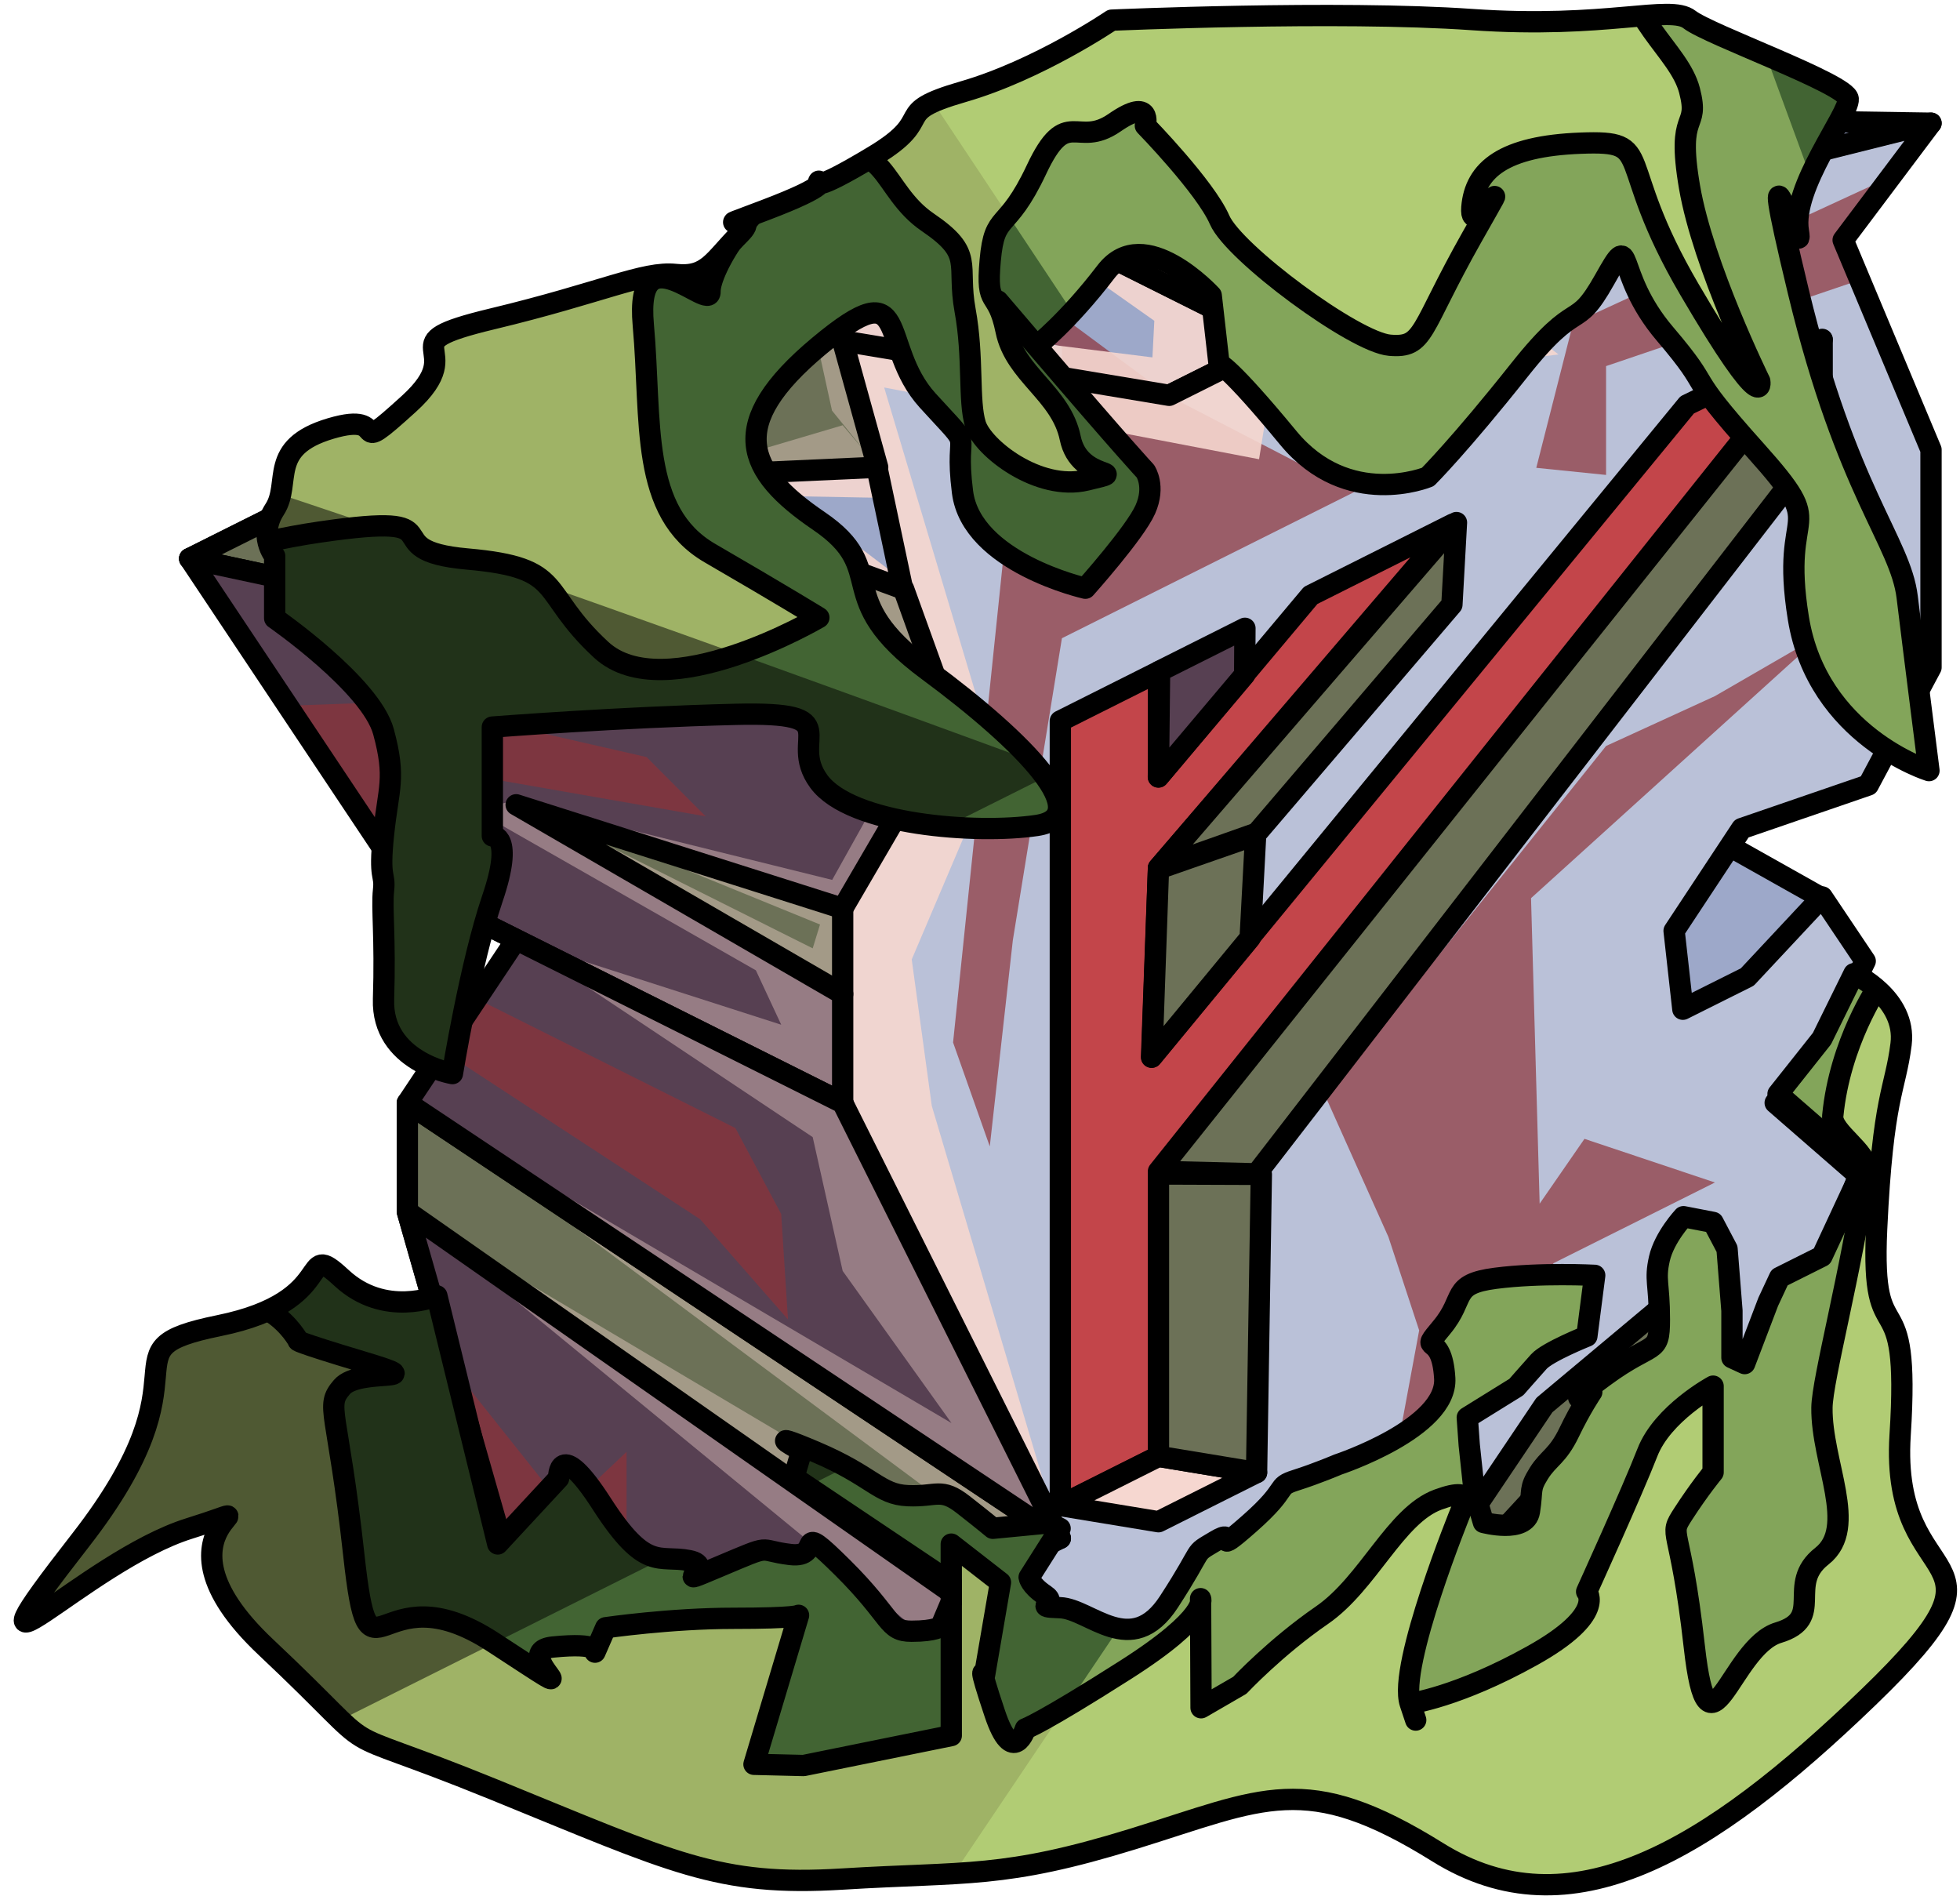 <?xml version="1.0" encoding="UTF-8" standalone="no"?><!DOCTYPE svg PUBLIC "-//W3C//DTD SVG 1.1//EN" "http://www.w3.org/Graphics/SVG/1.1/DTD/svg11.dtd"><svg width="100%" height="100%" viewBox="0 0 92 89" version="1.1" xmlns="http://www.w3.org/2000/svg" xmlns:xlink="http://www.w3.org/1999/xlink" xml:space="preserve" xmlns:serif="http://www.serif.com/" style="fill-rule:evenodd;clip-rule:evenodd;stroke-linecap:round;stroke-linejoin:round;stroke-miterlimit:1.5;"><g id="F_Runestone_mossy_runes_4"><g id="F_Runestone_grass_runes_4"><g id="F_Runestone_runes_4"><g><g><path d="M70.817,5.476l19.822,0.306l-20.434,5.108l-23.436,-6.609l24.048,1.195Z" style="fill:#9da8c9;"/><clipPath id="_clip1"><path d="M70.817,5.476l19.822,0.306l-20.434,5.108l-23.436,-6.609l24.048,1.195Z"/></clipPath><g clip-path="url(#_clip1)"><path d="M46.843,4.318l23.362,4.146l20.434,-2.682l-18.32,6.165l-2.114,2.453l2.952,2.236l-5.594,0.684l-2.467,2.241l-5.108,-3.562l-0.889,5.553l-17.598,-3.367l5.248,17.548l-3.954,9.296l0.943,6.876l6.033,20.288l-2.082,4.067l0.641,5.429l-24.102,-6.942l20.434,3.566l-1.612,-1.806l-23.93,-19.64l24.704,14.651l1.548,-0.258l-26.252,-19.502l25.542,15.029l-5.108,-7.14l-1.407,-6.28l-13.919,-9.271l12.442,3.996l-1.19,-2.553l-13.152,-7.502l1.9,-0.497l13.919,6.967l0.344,-1.118l-13.931,-5.684l14.501,3.59l3.571,-6.401l-33.729,-8.678l32.759,4.054l-2.108,-2.33l-5.109,-1.238l0,-5.231l5.109,-1.513l1.698,1.998l-0.177,1.402l-3.876,-0.07l4.299,3.276l0.669,0.494l-1.109,-3.583l0.15,-1.171l-0.431,-0.907l-1.724,-2.127l-0.596,-2.723l-4.012,-3.103l7.516,1.812l12.133,1.517l0.088,-1.718l-9.52,-6.719l17.295,6.678l0.505,-1.104l3.947,1.145l0.78,-2.657l-20.346,-8.08Z" style="fill:#f6d7d0;fill-opacity:0.9;"/></g><path d="M70.817,5.476l19.822,0.306l-20.434,5.108l-23.436,-6.609l24.048,1.195Z" style="fill:none;stroke:#000;stroke-width:1px;"/><path d="M70.205,72.193l-5.109,-2.555l10.217,-15.325l5.871,4.799l-3.316,6.695l-7.663,6.386Z" style="fill:#6c7157;"/><clipPath id="_clip2"><path d="M70.205,72.193l-5.109,-2.555l10.217,-15.325l5.871,4.799l-3.316,6.695l-7.663,6.386Z"/></clipPath><g clip-path="url(#_clip2)"><path d="M46.843,4.318l23.362,4.146l20.434,-2.682l-18.32,6.165l-2.114,2.453l2.952,2.236l-5.594,0.684l-2.467,2.241l-5.108,-3.562l-0.889,5.553l-17.598,-3.367l5.248,17.548l-3.954,9.296l0.943,6.876l6.033,20.288l-2.082,4.067l0.641,5.429l-24.102,-6.942l20.434,3.566l-1.612,-1.806l-23.93,-19.64l24.704,14.651l1.548,-0.258l-26.252,-19.502l25.542,15.029l-5.108,-7.14l-1.407,-6.28l-13.919,-9.271l12.442,3.996l-1.19,-2.553l-13.152,-7.502l1.9,-0.497l13.919,6.967l0.344,-1.118l-13.931,-5.684l14.501,3.59l3.571,-6.401l-33.729,-8.678l32.759,4.054l-2.108,-2.33l-5.109,-1.238l0,-5.231l5.109,-1.513l1.698,1.998l-0.177,1.402l-3.876,-0.07l4.299,3.276l0.669,0.494l-1.109,-3.583l0.15,-1.171l-0.431,-0.907l-1.724,-2.127l-0.596,-2.723l-4.012,-3.103l7.516,1.812l12.133,1.517l0.088,-1.718l-9.52,-6.719l17.295,6.678l0.505,-1.104l3.947,1.145l0.78,-2.657l-20.346,-8.08Z" style="fill:#f6d7d0;fill-opacity:0.9;"/></g><path d="M70.205,72.193l-5.109,-2.555l10.217,-15.325l5.871,4.799l-3.316,6.695l-7.663,6.386Z" style="fill:none;stroke:#000;stroke-width:1px;"/><path d="M85.53,42.155l-7.795,-4.379l-8.18,4.091l10.867,8.417l5.108,-8.129Z" style="fill:#9da8c9;"/><clipPath id="_clip3"><path d="M85.53,42.155l-7.795,-4.379l-8.18,4.091l10.867,8.417l5.108,-8.129Z"/></clipPath><g clip-path="url(#_clip3)"><path d="M46.843,4.318l23.362,4.146l20.434,-2.682l-18.32,6.165l-2.114,2.453l2.952,2.236l-5.594,0.684l-2.467,2.241l-5.108,-3.562l-0.889,5.553l-17.598,-3.367l5.248,17.548l-3.954,9.296l0.943,6.876l6.033,20.288l-2.082,4.067l0.641,5.429l-24.102,-6.942l20.434,3.566l-1.612,-1.806l-23.93,-19.64l24.704,14.651l1.548,-0.258l-26.252,-19.502l25.542,15.029l-5.108,-7.14l-1.407,-6.28l-13.919,-9.271l12.442,3.996l-1.19,-2.553l-13.152,-7.502l1.9,-0.497l13.919,6.967l0.344,-1.118l-13.931,-5.684l14.501,3.59l3.571,-6.401l-33.729,-8.678l32.759,4.054l-2.108,-2.33l-5.109,-1.238l0,-5.231l5.109,-1.513l1.698,1.998l-0.177,1.402l-3.876,-0.07l4.299,3.276l0.669,0.494l-1.109,-3.583l0.15,-1.171l-0.431,-0.907l-1.724,-2.127l-0.596,-2.723l-4.012,-3.103l7.516,1.812l12.133,1.517l0.088,-1.718l-9.52,-6.719l17.295,6.678l0.505,-1.104l3.947,1.145l0.78,-2.657l-20.346,-8.08Z" style="fill:#f6d7d0;fill-opacity:0.9;"/></g><path d="M85.53,42.155l-7.795,-4.379l-8.18,4.091l10.867,8.417l5.108,-8.129Z" style="fill:none;stroke:#000;stroke-width:1px;"/><path d="M44.662,8.336l-10.217,5.108l-25.542,12.772l28.069,3.818l6.39,1.254l11.517,-12.735l5.109,-2.554l-15.326,-7.663Z" style="fill:#9da8c9;"/><clipPath id="_clip4"><path d="M44.662,8.336l-10.217,5.108l-25.542,12.772l28.069,3.818l6.39,1.254l11.517,-12.735l5.109,-2.554l-15.326,-7.663Z"/></clipPath><g clip-path="url(#_clip4)"><path d="M68.899,80.348l-1.96,-9.995l5.98,-11.069l7.577,-3.788l-6.123,-2.048l-2.104,3.043l-0.404,-14.339l13.739,-12.437l-5.108,2.955l-5.109,2.34l-13.166,16.456l2.949,6.584l1.444,4.387l-1.444,7.793l-11.562,8.927l-13.98,3.141l-20.435,-3.325l20.435,-3.043l-10.217,-1.637l0,-6.157l-2.864,2.709l-7.354,-9.236l-3.729,-15.762l17.402,11.376l4.121,4.701l-0.319,-4.949l-2.149,-4.034l-13.599,-6.799l-4.272,-4.7l5.058,-5.124l11.419,1.995l-2.775,-2.782l-6.048,-1.383l-5.109,-3.079l0,1.847l-6.385,0.23l-7.387,-6.524l12.022,-7.761l10.29,6.822l0.046,-3.48l4.17,-1.198l-6.633,-7.176l14.312,-0.986l10.217,3.449l0,2.093l-2.755,7.837l-2.354,22.703l1.723,4.878l1.082,-9.676l2.304,-14.174l13.721,-6.861l-8.613,-4.461l-13.524,-10.013l8.416,-9.316l19.411,4.597l29.873,-0.389l-25.294,11.673l-1.724,6.773l3.276,0.334l0,-5.108l15.326,-5.201l19.255,-12.09l-80.557,-4.781l-32.159,44.306l19.562,50.65l52.085,-9.718" style="fill:#8d323a;fill-opacity:0.7;"/><path d="M46.843,4.318l23.362,4.146l20.434,-2.682l-18.32,6.165l-2.114,2.453l2.952,2.236l-5.594,0.684l-2.467,2.241l-5.108,-3.562l-0.889,5.553l-17.598,-3.367l5.248,17.548l-3.954,9.296l0.943,6.876l6.033,20.288l-2.082,4.067l0.641,5.429l-24.102,-6.942l20.434,3.566l-1.612,-1.806l-23.93,-19.64l24.704,14.651l1.548,-0.258l-26.252,-19.502l25.542,15.029l-5.108,-7.14l-1.407,-6.28l-13.919,-9.271l12.442,3.996l-1.19,-2.553l-13.152,-7.502l1.9,-0.497l13.919,6.967l0.344,-1.118l-13.931,-5.684l14.501,3.59l3.571,-6.401l-33.729,-8.678l32.759,4.054l-2.108,-2.33l-5.109,-1.238l0,-5.231l5.109,-1.513l1.698,1.998l-0.177,1.402l-3.876,-0.07l4.299,3.276l0.669,0.494l-1.109,-3.583l0.15,-1.171l-0.431,-0.907l-1.724,-2.127l-0.596,-2.723l-4.012,-3.103l7.516,1.812l12.133,1.517l0.088,-1.718l-9.52,-6.719l17.295,6.678l0.505,-1.104l3.947,1.145l0.78,-2.657l-20.346,-8.08Z" style="fill:#f6d7d0;fill-opacity:0.9;"/></g><path d="M44.662,8.336l-10.217,5.108l-25.542,12.772l28.069,3.818l6.39,1.254l11.517,-12.735l5.109,-2.554l-15.326,-7.663Z" style="fill:none;stroke:#000;stroke-width:1px;"/><path d="M90.639,5.782l-20.434,5.108l-10.217,5.109l-5.109,2.554l-15.325,-2.554l-8.822,6.915l6.238,7.119l-14.466,7.033l17.05,14.692l5.108,12.772l-5.108,-2.555l5.108,12.772l3.753,6.985l2.172,-2.84l9.401,-1.591l7.325,-3.663l5.18,-7.698l7.929,-6.634l-5.109,7.345l-5.108,5.542l13.112,-6.557l3.926,-10.467l-3.918,-3.411l2.205,-2.554l2.021,-4.098l-2.021,-3.012l-3.514,3.759l-3.025,1.512l-0.411,-3.678l3.173,-4.802l5.941,-2.041l2.945,-5.52l0,-10.217l-4.124,-9.84l4.124,-5.485Z" style="fill:#bac1d8;"/><clipPath id="_clip5"><path d="M90.639,5.782l-20.434,5.108l-10.217,5.109l-5.109,2.554l-15.325,-2.554l-8.822,6.915l6.238,7.119l-14.466,7.033l17.05,14.692l5.108,12.772l-5.108,-2.555l5.108,12.772l3.753,6.985l2.172,-2.84l9.401,-1.591l7.325,-3.663l5.18,-7.698l7.929,-6.634l-5.109,7.345l-5.108,5.542l13.112,-6.557l3.926,-10.467l-3.918,-3.411l2.205,-2.554l2.021,-4.098l-2.021,-3.012l-3.514,3.759l-3.025,1.512l-0.411,-3.678l3.173,-4.802l5.941,-2.041l2.945,-5.52l0,-10.217l-4.124,-9.84l4.124,-5.485Z"/></clipPath><g clip-path="url(#_clip5)"><path d="M68.899,80.348l-1.96,-9.995l5.98,-11.069l7.577,-3.788l-6.123,-2.048l-2.104,3.043l-0.404,-14.339l13.739,-12.437l-5.108,2.955l-5.109,2.34l-13.166,16.456l2.949,6.584l1.444,4.387l-1.444,7.793l-11.562,8.927l-13.98,3.141l-20.435,-3.325l20.435,-3.043l-10.217,-1.637l0,-6.157l-2.864,2.709l-7.354,-9.236l-3.729,-15.762l17.402,11.376l4.121,4.701l-0.319,-4.949l-2.149,-4.034l-13.599,-6.799l-4.272,-4.7l5.058,-5.124l11.419,1.995l-2.775,-2.782l-6.048,-1.383l-5.109,-3.079l0,1.847l-6.385,0.23l-7.387,-6.524l12.022,-7.761l10.29,6.822l0.046,-3.48l4.17,-1.198l-6.633,-7.176l14.312,-0.986l10.217,3.449l0,2.093l-2.755,7.837l-2.354,22.703l1.723,4.878l1.082,-9.676l2.304,-14.174l13.721,-6.861l-8.613,-4.461l-13.524,-10.013l8.416,-9.316l19.411,4.597l29.873,-0.389l-25.294,11.673l-1.724,6.773l3.276,0.334l0,-5.108l15.326,-5.201l19.255,-12.09l-80.557,-4.781l-32.159,44.306l19.562,50.65l52.085,-9.718" style="fill:#8d323a;fill-opacity:0.7;"/><path d="M46.843,4.318l23.362,4.146l20.434,-2.682l-18.32,6.165l-2.114,2.453l2.952,2.236l-5.594,0.684l-2.467,2.241l-5.108,-3.562l-0.889,5.553l-17.598,-3.367l5.248,17.548l-3.954,9.296l0.943,6.876l6.033,20.288l-2.082,4.067l0.641,5.429l-24.102,-6.942l20.434,3.566l-1.612,-1.806l-23.93,-19.64l24.704,14.651l1.548,-0.258l-26.252,-19.502l25.542,15.029l-5.108,-7.14l-1.407,-6.28l-13.919,-9.271l12.442,3.996l-1.19,-2.553l-13.152,-7.502l1.9,-0.497l13.919,6.967l0.344,-1.118l-13.931,-5.684l14.501,3.59l3.571,-6.401l-33.729,-8.678l32.759,4.054l-2.108,-2.33l-5.109,-1.238l0,-5.231l5.109,-1.513l1.698,1.998l-0.177,1.402l-3.876,-0.07l4.299,3.276l0.669,0.494l-1.109,-3.583l0.15,-1.171l-0.431,-0.907l-1.724,-2.127l-0.596,-2.723l-4.012,-3.103l7.516,1.812l12.133,1.517l0.088,-1.718l-9.52,-6.719l17.295,6.678l0.505,-1.104l3.947,1.145l0.78,-2.657l-20.346,-8.08Z" style="fill:#f6d7d0;fill-opacity:0.9;"/></g><path d="M90.639,5.782l-20.434,5.108l-10.217,5.109l-5.109,2.554l-15.325,-2.554l-8.822,6.915l6.238,7.119l-14.466,7.033l17.05,14.692l5.108,12.772l-5.108,-2.555l5.108,12.772l3.753,6.985l2.172,-2.84l9.401,-1.591l7.325,-3.663l5.18,-7.698l7.929,-6.634l-5.109,7.345l-5.108,5.542l13.112,-6.557l3.926,-10.467l-3.918,-3.411l2.205,-2.554l2.021,-4.098l-2.021,-3.012l-3.514,3.759l-3.025,1.512l-0.411,-3.678l3.173,-4.802l5.941,-2.041l2.945,-5.52l0,-10.217l-4.124,-9.84l4.124,-5.485Z" style="fill:none;stroke:#000;stroke-width:1px;"/><path d="M41.155,21.908l1.208,5.713l-13.026,0.651l1.894,-9.162l6.492,1.082l3.432,1.716Z" style="fill:#9da8c9;"/><clipPath id="_clip6"><path d="M41.155,21.908l1.208,5.713l-13.026,0.651l1.894,-9.162l6.492,1.082l3.432,1.716Z"/></clipPath><g clip-path="url(#_clip6)"><path d="M46.843,4.318l23.362,4.146l20.434,-2.682l-18.32,6.165l-2.114,2.453l2.952,2.236l-5.594,0.684l-2.467,2.241l-5.108,-3.562l-0.889,5.553l-17.598,-3.367l5.248,17.548l-3.954,9.296l0.943,6.876l6.033,20.288l-2.082,4.067l0.641,5.429l-24.102,-6.942l20.434,3.566l-1.612,-1.806l-23.93,-19.64l24.704,14.651l1.548,-0.258l-26.252,-19.502l25.542,15.029l-5.108,-7.14l-1.407,-6.28l-13.919,-9.271l12.442,3.996l-1.19,-2.553l-13.152,-7.502l1.9,-0.497l13.919,6.967l0.344,-1.118l-13.931,-5.684l14.501,3.59l3.571,-6.401l-33.729,-8.678l32.759,4.054l-2.108,-2.33l-5.109,-1.238l0,-5.231l5.109,-1.513l1.698,1.998l-0.177,1.402l-3.876,-0.07l4.299,3.276l0.669,0.494l-1.109,-3.583l0.15,-1.171l-0.431,-0.907l-1.724,-2.127l-0.596,-2.723l-4.012,-3.103l7.516,1.812l12.133,1.517l0.088,-1.718l-9.52,-6.719l17.295,6.678l0.505,-1.104l3.947,1.145l0.78,-2.657l-20.346,-8.08Z" style="fill:#f6d7d0;fill-opacity:0.9;"/></g><path d="M41.155,21.908l1.208,5.713l-13.026,0.651l1.894,-9.162l6.492,1.082l3.432,1.716Z" style="fill:none;stroke:#000;stroke-width:1px;"/><path d="M39.554,42.565l0,4.085l-18.262,-6.195l-0.809,-9.812l19.071,11.922Z" style="fill:#6c7157;"/><clipPath id="_clip7"><path d="M39.554,42.565l0,4.085l-18.262,-6.195l-0.809,-9.812l19.071,11.922Z"/></clipPath><g clip-path="url(#_clip7)"><path d="M46.843,4.318l23.362,4.146l20.434,-2.682l-18.32,6.165l-2.114,2.453l2.952,2.236l-5.594,0.684l-2.467,2.241l-5.108,-3.562l-0.889,5.553l-17.598,-3.367l5.248,17.548l-3.954,9.296l0.943,6.876l6.033,20.288l-2.082,4.067l0.641,5.429l-24.102,-6.942l20.434,3.566l-1.612,-1.806l-23.93,-19.64l24.704,14.651l1.548,-0.258l-26.252,-19.502l25.542,15.029l-5.108,-7.14l-1.407,-6.28l-13.919,-9.271l12.442,3.996l-1.19,-2.553l-13.152,-7.502l1.9,-0.497l13.919,6.967l0.344,-1.118l-13.931,-5.684l14.501,3.59l3.571,-6.401l-33.729,-8.678l32.759,4.054l-2.108,-2.33l-5.109,-1.238l0,-5.231l5.109,-1.513l1.698,1.998l-0.177,1.402l-3.876,-0.07l4.299,3.276l0.669,0.494l-1.109,-3.583l0.15,-1.171l-0.431,-0.907l-1.724,-2.127l-0.596,-2.723l-4.012,-3.103l7.516,1.812l12.133,1.517l0.088,-1.718l-9.52,-6.719l17.295,6.678l0.505,-1.104l3.947,1.145l0.78,-2.657l-20.346,-8.08Z" style="fill:#f6d7d0;fill-opacity:0.4;"/></g><path d="M39.554,42.565l0,4.085l-18.262,-6.195l-0.809,-9.812l19.071,11.922Z" style="fill:none;stroke:#000;stroke-width:1px;"/><path d="M34.445,13.444l5.109,2.555l1.643,5.93l-5.669,0.256l0.752,3.207l6.135,2.255l2.247,6.232l-35.759,-7.663l25.542,-12.772Z" style="fill:#6c7157;"/><clipPath id="_clip8"><path d="M34.445,13.444l5.109,2.555l1.643,5.93l-5.669,0.256l0.752,3.207l6.135,2.255l2.247,6.232l-35.759,-7.663l25.542,-12.772Z"/></clipPath><g clip-path="url(#_clip8)"><path d="M68.899,80.348l-1.96,-9.995l5.98,-11.069l7.577,-3.788l-6.123,-2.048l-2.104,3.043l-0.404,-14.339l13.739,-12.437l-5.108,2.955l-5.109,2.34l-13.166,16.456l2.949,6.584l1.444,4.387l-1.444,7.793l-11.562,8.927l-13.98,3.141l-20.435,-3.325l20.435,-3.043l-10.217,-1.637l0,-6.157l-2.864,2.709l-7.354,-9.236l-3.729,-15.762l17.402,11.376l4.121,4.701l-0.319,-4.949l-2.149,-4.034l-13.599,-6.799l-4.272,-4.7l5.058,-5.124l11.419,1.995l-2.775,-2.782l-6.048,-1.383l-5.109,-3.079l0,1.847l-6.385,0.23l-7.387,-6.524l12.022,-7.761l10.29,6.822l0.046,-3.48l4.17,-1.198l-6.633,-7.176l14.312,-0.986l10.217,3.449l0,2.093l-2.755,7.837l-2.354,22.703l1.723,4.878l1.082,-9.676l2.304,-14.174l13.721,-6.861l-8.613,-4.461l-13.524,-10.013l8.416,-9.316l19.411,4.597l29.873,-0.389l-25.294,11.673l-1.724,6.773l3.276,0.334l0,-5.108l15.326,-5.201l19.255,-12.09l-80.557,-4.781l-32.159,44.306l19.562,50.65l52.085,-9.718" style="fill:#8d323a;fill-opacity:0.7;"/><path d="M46.843,4.318l23.362,4.146l20.434,-2.682l-18.32,6.165l-2.114,2.453l2.952,2.236l-5.594,0.684l-2.467,2.241l-5.108,-3.562l-0.889,5.553l-17.598,-3.367l5.248,17.548l-3.954,9.296l0.943,6.876l6.033,20.288l-2.082,4.067l0.641,5.429l-24.102,-6.942l20.434,3.566l-1.612,-1.806l-23.93,-19.64l24.704,14.651l1.548,-0.258l-26.252,-19.502l25.542,15.029l-5.108,-7.14l-1.407,-6.28l-13.919,-9.271l12.442,3.996l-1.19,-2.553l-13.152,-7.502l1.9,-0.497l13.919,6.967l0.344,-1.118l-13.931,-5.684l14.501,3.59l3.571,-6.401l-33.729,-8.678l32.759,4.054l-2.108,-2.33l-5.109,-1.238l0,-5.231l5.109,-1.513l1.698,1.998l-0.177,1.402l-3.876,-0.07l4.299,3.276l0.669,0.494l-1.109,-3.583l0.15,-1.171l-0.431,-0.907l-1.724,-2.127l-0.596,-2.723l-4.012,-3.103l7.516,1.812l12.133,1.517l0.088,-1.718l-9.52,-6.719l17.295,6.678l0.505,-1.104l3.947,1.145l0.78,-2.657l-20.346,-8.08Z" style="fill:#f6d7d0;fill-opacity:0.4;"/></g><path d="M34.445,13.444l5.109,2.555l1.643,5.93l-5.669,0.256l0.752,3.207l6.135,2.255l2.247,6.232l-35.759,-7.663l25.542,-12.772Z" style="fill:none;stroke:#000;stroke-width:1px;"/><path d="M8.903,26.216l35.759,7.663l-5.108,8.757l-15.326,-4.866l15.326,8.88l0,5.108l-20.434,-10.217l-5.109,-7.662l-5.108,-7.663Z" style="fill:#574052;"/><clipPath id="_clip9"><path d="M8.903,26.216l35.759,7.663l-5.108,8.757l-15.326,-4.866l15.326,8.88l0,5.108l-20.434,-10.217l-5.109,-7.662l-5.108,-7.663Z"/></clipPath><g clip-path="url(#_clip9)"><path d="M68.899,80.348l-1.96,-9.995l5.98,-11.069l7.577,-3.788l-6.123,-2.048l-2.104,3.043l-0.404,-14.339l13.739,-12.437l-5.108,2.955l-5.109,2.34l-13.166,16.456l2.949,6.584l1.444,4.387l-1.444,7.793l-11.562,8.927l-13.98,3.141l-20.435,-3.325l20.435,-3.043l-10.217,-1.637l0,-6.157l-2.864,2.709l-7.354,-9.236l-3.729,-15.762l17.402,11.376l4.121,4.701l-0.319,-4.949l-2.149,-4.034l-13.599,-6.799l-4.272,-4.7l5.058,-5.124l11.419,1.995l-2.775,-2.782l-6.048,-1.383l-5.109,-3.079l0,1.847l-6.385,0.23l-7.387,-6.524l12.022,-7.761l10.29,6.822l0.046,-3.48l4.17,-1.198l-6.633,-7.176l14.312,-0.986l10.217,3.449l0,2.093l-2.755,7.837l-2.354,22.703l1.723,4.878l1.082,-9.676l2.304,-14.174l13.721,-6.861l-8.613,-4.461l-13.524,-10.013l8.416,-9.316l19.411,4.597l29.873,-0.389l-25.294,11.673l-1.724,6.773l3.276,0.334l0,-5.108l15.326,-5.201l19.255,-12.09l-80.557,-4.781l-32.159,44.306l19.562,50.65l52.085,-9.718" style="fill:#8d323a;fill-opacity:0.7;"/><path d="M46.843,4.318l23.362,4.146l20.434,-2.682l-18.32,6.165l-2.114,2.453l2.952,2.236l-5.594,0.684l-2.467,2.241l-5.108,-3.562l-0.889,5.553l-17.598,-3.367l5.248,17.548l-3.954,9.296l0.943,6.876l6.033,20.288l-2.082,4.067l0.641,5.429l-24.102,-6.942l20.434,3.566l-1.612,-1.806l-23.93,-19.64l24.704,14.651l1.548,-0.258l-26.252,-19.502l25.542,15.029l-5.108,-7.14l-1.407,-6.28l-13.919,-9.271l12.442,3.996l-1.19,-2.553l-13.152,-7.502l1.9,-0.497l13.919,6.967l0.344,-1.118l-13.931,-5.684l14.501,3.59l3.571,-6.401l-33.729,-8.678l32.759,4.054l-2.108,-2.33l-5.109,-1.238l0,-5.231l5.109,-1.513l1.698,1.998l-0.177,1.402l-3.876,-0.07l4.299,3.276l0.669,0.494l-1.109,-3.583l0.15,-1.171l-0.431,-0.907l-1.724,-2.127l-0.596,-2.723l-4.012,-3.103l7.516,1.812l12.133,1.517l0.088,-1.718l-9.52,-6.719l17.295,6.678l0.505,-1.104l3.947,1.145l0.78,-2.657l-20.346,-8.08Z" style="fill:#f6d7d0;fill-opacity:0.4;"/></g><path d="M8.903,26.216l35.759,7.663l-5.108,8.757l-15.326,-4.866l15.326,8.88l0,5.108l-20.434,-10.217l-5.109,-7.662l-5.108,-7.663Z" style="fill:none;stroke:#000;stroke-width:1px;"/><path d="M48.286,81.667l-24.058,-6.92l-5.108,-17.88l0,-5.109l30.651,20.435l-5.109,2.554l3.624,6.92Z" style="fill:#6c7157;"/><clipPath id="_clip10"><path d="M48.286,81.667l-24.058,-6.92l-5.108,-17.88l0,-5.109l30.651,20.435l-5.109,2.554l3.624,6.92Z"/></clipPath><g clip-path="url(#_clip10)"><path d="M46.843,4.318l23.362,4.146l20.434,-2.682l-18.32,6.165l-2.114,2.453l2.952,2.236l-5.594,0.684l-2.467,2.241l-5.108,-3.562l-0.889,5.553l-17.598,-3.367l5.248,17.548l-3.954,9.296l0.943,6.876l6.033,20.288l-2.082,4.067l0.641,5.429l-24.102,-6.942l20.434,3.566l-1.612,-1.806l-23.93,-19.64l24.704,14.651l1.548,-0.258l-26.252,-19.502l25.542,15.029l-5.108,-7.14l-1.407,-6.28l-13.919,-9.271l12.442,3.996l-1.19,-2.553l-13.152,-7.502l1.9,-0.497l13.919,6.967l0.344,-1.118l-13.931,-5.684l14.501,3.59l3.571,-6.401l-33.729,-8.678l32.759,4.054l-2.108,-2.33l-5.109,-1.238l0,-5.231l5.109,-1.513l1.698,1.998l-0.177,1.402l-3.876,-0.07l4.299,3.276l0.669,0.494l-1.109,-3.583l0.15,-1.171l-0.431,-0.907l-1.724,-2.127l-0.596,-2.723l-4.012,-3.103l7.516,1.812l12.133,1.517l0.088,-1.718l-9.52,-6.719l17.295,6.678l0.505,-1.104l3.947,1.145l0.78,-2.657l-20.346,-8.08Z" style="fill:#f6d7d0;fill-opacity:0.4;"/></g><path d="M48.286,81.667l-24.058,-6.92l-5.108,-17.88l0,-5.109l30.651,20.435l-5.109,2.554l3.624,6.92Z" style="fill:none;stroke:#000;stroke-width:1px;"/><path d="M19.12,41.541l5.108,2.555l-5.108,7.662l30.651,20.435l-10.217,-20.435l-20.434,-10.217Z" style="fill:#574052;"/><clipPath id="_clip11"><path d="M19.12,41.541l5.108,2.555l-5.108,7.662l30.651,20.435l-10.217,-20.435l-20.434,-10.217Z"/></clipPath><g clip-path="url(#_clip11)"><path d="M68.899,80.348l-1.96,-9.995l5.98,-11.069l7.577,-3.788l-6.123,-2.048l-2.104,3.043l-0.404,-14.339l13.739,-12.437l-5.108,2.955l-5.109,2.34l-13.166,16.456l2.949,6.584l1.444,4.387l-1.444,7.793l-11.562,8.927l-13.98,3.141l-20.435,-3.325l20.435,-3.043l-10.217,-1.637l0,-6.157l-2.864,2.709l-7.354,-9.236l-3.729,-15.762l17.402,11.376l4.121,4.701l-0.319,-4.949l-2.149,-4.034l-13.599,-6.799l-4.272,-4.7l5.058,-5.124l11.419,1.995l-2.775,-2.782l-6.048,-1.383l-5.109,-3.079l0,1.847l-6.385,0.23l-7.387,-6.524l12.022,-7.761l10.29,6.822l0.046,-3.48l4.17,-1.198l-6.633,-7.176l14.312,-0.986l10.217,3.449l0,2.093l-2.755,7.837l-2.354,22.703l1.723,4.878l1.082,-9.676l2.304,-14.174l13.721,-6.861l-8.613,-4.461l-13.524,-10.013l8.416,-9.316l19.411,4.597l29.873,-0.389l-25.294,11.673l-1.724,6.773l3.276,0.334l0,-5.108l15.326,-5.201l19.255,-12.09l-80.557,-4.781l-32.159,44.306l19.562,50.65l52.085,-9.718" style="fill:#8d323a;fill-opacity:0.7;"/><path d="M46.843,4.318l23.362,4.146l20.434,-2.682l-18.32,6.165l-2.114,2.453l2.952,2.236l-5.594,0.684l-2.467,2.241l-5.108,-3.562l-0.889,5.553l-17.598,-3.367l5.248,17.548l-3.954,9.296l0.943,6.876l6.033,20.288l-2.082,4.067l0.641,5.429l-24.102,-6.942l20.434,3.566l-1.612,-1.806l-23.93,-19.64l24.704,14.651l1.548,-0.258l-26.252,-19.502l25.542,15.029l-5.108,-7.14l-1.407,-6.28l-13.919,-9.271l12.442,3.996l-1.19,-2.553l-13.152,-7.502l1.9,-0.497l13.919,6.967l0.344,-1.118l-13.931,-5.684l14.501,3.59l3.571,-6.401l-33.729,-8.678l32.759,4.054l-2.108,-2.33l-5.109,-1.238l0,-5.231l5.109,-1.513l1.698,1.998l-0.177,1.402l-3.876,-0.07l4.299,3.276l0.669,0.494l-1.109,-3.583l0.15,-1.171l-0.431,-0.907l-1.724,-2.127l-0.596,-2.723l-4.012,-3.103l7.516,1.812l12.133,1.517l0.088,-1.718l-9.52,-6.719l17.295,6.678l0.505,-1.104l3.947,1.145l0.78,-2.657l-20.346,-8.08Z" style="fill:#f6d7d0;fill-opacity:0.4;"/></g><path d="M19.12,41.541l5.108,2.555l-5.108,7.662l30.651,20.435l-10.217,-20.435l-20.434,-10.217Z" style="fill:none;stroke:#000;stroke-width:1px;"/><path d="M19.12,56.867l25.542,17.88l3.205,6.711l-23.639,-6.711l-5.108,-17.88Z" style="fill:#574052;"/><clipPath id="_clip12"><path d="M19.12,56.867l25.542,17.88l3.205,6.711l-23.639,-6.711l-5.108,-17.88Z"/></clipPath><g clip-path="url(#_clip12)"><path d="M68.899,80.348l-1.96,-9.995l5.98,-11.069l7.577,-3.788l-6.123,-2.048l-2.104,3.043l-0.404,-14.339l13.739,-12.437l-5.108,2.955l-5.109,2.34l-13.166,16.456l2.949,6.584l1.444,4.387l-1.444,7.793l-11.562,8.927l-13.98,3.141l-20.435,-3.325l20.435,-3.043l-10.217,-1.637l0,-6.157l-2.864,2.709l-7.354,-9.236l-3.729,-15.762l17.402,11.376l4.121,4.701l-0.319,-4.949l-2.149,-4.034l-13.599,-6.799l-4.272,-4.7l5.058,-5.124l11.419,1.995l-2.775,-2.782l-6.048,-1.383l-5.109,-3.079l0,1.847l-6.385,0.23l-7.387,-6.524l12.022,-7.761l10.29,6.822l0.046,-3.48l4.17,-1.198l-6.633,-7.176l14.312,-0.986l10.217,3.449l0,2.093l-2.755,7.837l-2.354,22.703l1.723,4.878l1.082,-9.676l2.304,-14.174l13.721,-6.861l-8.613,-4.461l-13.524,-10.013l8.416,-9.316l19.411,4.597l29.873,-0.389l-25.294,11.673l-1.724,6.773l3.276,0.334l0,-5.108l15.326,-5.201l19.255,-12.09l-80.557,-4.781l-32.159,44.306l19.562,50.65l52.085,-9.718" style="fill:#8d323a;fill-opacity:0.7;"/><path d="M46.843,4.318l23.362,4.146l20.434,-2.682l-18.32,6.165l-2.114,2.453l2.952,2.236l-5.594,0.684l-2.467,2.241l-5.108,-3.562l-0.889,5.553l-17.598,-3.367l5.248,17.548l-3.954,9.296l0.943,6.876l6.033,20.288l-2.082,4.067l0.641,5.429l-24.102,-6.942l20.434,3.566l-1.612,-1.806l-23.93,-19.64l24.704,14.651l1.548,-0.258l-26.252,-19.502l25.542,15.029l-5.108,-7.14l-1.407,-6.28l-13.919,-9.271l12.442,3.996l-1.19,-2.553l-13.152,-7.502l1.9,-0.497l13.919,6.967l0.344,-1.118l-13.931,-5.684l14.501,3.59l3.571,-6.401l-33.729,-8.678l32.759,4.054l-2.108,-2.33l-5.109,-1.238l0,-5.231l5.109,-1.513l1.698,1.998l-0.177,1.402l-3.876,-0.07l4.299,3.276l0.669,0.494l-1.109,-3.583l0.15,-1.171l-0.431,-0.907l-1.724,-2.127l-0.596,-2.723l-4.012,-3.103l7.516,1.812l12.133,1.517l0.088,-1.718l-9.52,-6.719l17.295,6.678l0.505,-1.104l3.947,1.145l0.78,-2.657l-20.346,-8.08Z" style="fill:#f6d7d0;fill-opacity:0.4;"/></g><path d="M19.12,56.867l25.542,17.88l3.205,6.711l-23.639,-6.711l-5.108,-17.88Z" style="fill:none;stroke:#000;stroke-width:1px;"/><path d="M46.791,4.292l-2.129,4.044l20.434,10.217l0,-2.296l5.974,0.175l-3.32,-1.661l2.455,-3.881l-23.414,-6.598Z" style="fill:#6c7157;"/><clipPath id="_clip13"><path d="M46.791,4.292l-2.129,4.044l20.434,10.217l0,-2.296l5.974,0.175l-3.32,-1.661l2.455,-3.881l-23.414,-6.598Z"/></clipPath><g clip-path="url(#_clip13)"><path d="M46.843,4.318l23.362,4.146l20.434,-2.682l-18.32,6.165l-2.114,2.453l2.952,2.236l-5.594,0.684l-2.467,2.241l-5.108,-3.562l-0.889,5.553l-17.598,-3.367l5.248,17.548l-3.954,9.296l0.943,6.876l6.033,20.288l-2.082,4.067l0.641,5.429l-24.102,-6.942l20.434,3.566l-1.612,-1.806l-23.93,-19.64l24.704,14.651l1.548,-0.258l-26.252,-19.502l25.542,15.029l-5.108,-7.14l-1.407,-6.28l-13.919,-9.271l12.442,3.996l-1.19,-2.553l-13.152,-7.502l1.9,-0.497l13.919,6.967l0.344,-1.118l-13.931,-5.684l14.501,3.59l3.571,-6.401l-33.729,-8.678l32.759,4.054l-2.108,-2.33l-5.109,-1.238l0,-5.231l5.109,-1.513l1.698,1.998l-0.177,1.402l-3.876,-0.07l4.299,3.276l0.669,0.494l-1.109,-3.583l0.15,-1.171l-0.431,-0.907l-1.724,-2.127l-0.596,-2.723l-4.012,-3.103l7.516,1.812l12.133,1.517l0.088,-1.718l-9.52,-6.719l17.295,6.678l0.505,-1.104l3.947,1.145l0.78,-2.657l-20.346,-8.08Z" style="fill:#f6d7d0;fill-opacity:0.9;"/></g><path d="M46.791,4.292l-2.129,4.044l20.434,10.217l0,-2.296l5.974,0.175l-3.32,-1.661l2.455,-3.881l-23.414,-6.598Z" style="fill:none;stroke:#000;stroke-width:1px;"/><g><g><path d="M49.771,33.838l0,36.82l4.606,-2.309l0.502,-11.192l30.651,-41.23l-6.337,3.075l-25.142,30.617l0.326,-8.886l13.817,-16.134l-6.673,3.346l-7.144,8.513l0,-4.93l-4.606,2.31Z" style="fill:#c3454a;stroke:#000;stroke-width:1px;"/><path d="M49.771,70.658l4.606,0.759l4.605,-2.309l-4.605,-0.759l-4.606,2.309Z" style="fill:#f6d7d0;stroke:#000;stroke-width:1px;"/><path d="M58.982,69.108l0.224,-13.993l-4.829,-0.018l0,13.252l4.605,0.759Z" style="fill:#6c7157;stroke:#000;stroke-width:1px;"/><path d="M54.377,54.974l31.153,-39.021l0,4.76l-26.548,34.376l-4.605,-0.115Z" style="fill:#6c7157;stroke:#000;stroke-width:1px;"/><path d="M58.991,39.099l9.16,-10.722l0.214,-3.853l-13.988,16.209l4.614,-1.634Z" style="fill:#6c7157;stroke:#000;stroke-width:1px;"/><path d="M54.429,31.497l-0.056,4.972l4.05,-4.801l0.013,-2.181l-4.007,2.01Z" style="fill:#574052;stroke:#000;stroke-width:1px;"/><path d="M54.377,40.775l4.562,-1.59l-0.258,4.833l-4.616,5.593l0.312,-8.836Z" style="fill:#6c7157;stroke:#000;stroke-width:1px;"/></g></g></g></g></g><path d="M87.021,45.697c0,0 2.482,1.152 2.213,3.309c-0.27,2.157 -0.855,2.424 -1.147,8.67c-0.291,6.247 1.6,1.941 1.103,9.666c-0.496,7.724 6.064,5.029 -1.484,12.308c-7.549,7.279 -14.019,11.143 -20.22,7.279c-6.2,-3.865 -8.177,-2.517 -14.288,-0.629c-6.111,1.887 -7.81,1.527 -13.655,1.887c-5.846,0.359 -7.931,-0.773 -16.369,-4.206c-8.438,-3.433 -4.574,-0.917 -10.685,-6.668c-6.11,-5.751 1.342,-7.119 -3.597,-5.581c-4.94,1.537 -11.479,8.726 -5.109,0.549c6.37,-8.178 0.801,-8.902 6.506,-10.068c5.705,-1.165 3.72,-4.114 5.746,-2.235c2.026,1.878 4.471,0.838 4.471,0.838l2.857,11.644l2.858,-3.082c0,0 -0.046,-2.024 2.024,1.197c2.071,3.22 2.672,2.385 4.097,2.665c1.424,0.279 -1.198,1.384 1.424,0.279c2.623,-1.104 1.691,-0.76 3.33,-0.564c1.639,0.196 0.079,-1.736 2.447,0.61c2.367,2.347 2.091,2.991 3.241,2.991c1.151,0 1.381,-0.23 1.381,-0.23l0.486,-1.15l0,-0.89l-7.388,-4.954l0.368,-1.242c0,0 -2.07,-1.104 0.644,0.046c2.715,1.15 2.979,2 4.342,2.058c1.364,0.059 1.548,-0.402 2.606,0.427c1.058,0.828 1.38,1.104 1.38,1.104l2.635,-0.254l0.522,0.261l-1.454,2.293c0,0 0.046,0.369 0.736,0.829c0.69,0.46 -0.681,0.552 0.718,0.598c1.398,0.046 3.343,2.438 5.108,-0.276c1.766,-2.715 1.029,-2.163 2.18,-2.853c1.15,-0.69 -0.322,0.874 1.61,-0.828c1.933,-1.703 1.15,-1.703 2.163,-2.025c1.012,-0.322 1.978,-0.736 1.978,-0.736c0,0 5.153,-1.702 5.015,-4.049c-0.138,-2.346 -1.288,-1.012 -0.138,-2.392c1.15,-1.381 0.389,-2.025 2.518,-2.301c2.129,-0.276 4.66,-0.138 4.66,-0.138l-0.368,2.853c0,0 -1.841,0.736 -2.255,1.196c-0.414,0.46 -1.058,1.196 -1.058,1.196l-2.301,1.427l0.092,1.288l0.23,2.163l0.437,1.473c0,0 1.993,0.533 2.159,-0.516c0.165,-1.049 -0.019,-1.049 0.441,-1.786c0.46,-0.736 0.874,-0.782 1.427,-1.932c0.552,-1.15 1.058,-1.887 1.058,-1.887c0,0 -1.725,0.967 0.587,-0.736c2.311,-1.702 2.587,-0.966 2.587,-2.668c0,-1.703 -0.23,-1.841 0,-2.853c0.231,-1.012 1.131,-1.971 1.131,-1.971l1.39,0.269l0.654,1.242l0.23,2.899l0,2.208l0.598,0.276l1.105,-2.899l0.533,-1.141l1.989,-0.995l1.929,-4.144l-3.991,-3.474l2.062,-2.599l1.501,-3.046" style="fill:#426433;"/><clipPath id="_clip14"><path d="M87.021,45.697c0,0 2.482,1.152 2.213,3.309c-0.27,2.157 -0.855,2.424 -1.147,8.67c-0.291,6.247 1.6,1.941 1.103,9.666c-0.496,7.724 6.064,5.029 -1.484,12.308c-7.549,7.279 -14.019,11.143 -20.22,7.279c-6.2,-3.865 -8.177,-2.517 -14.288,-0.629c-6.111,1.887 -7.81,1.527 -13.655,1.887c-5.846,0.359 -7.931,-0.773 -16.369,-4.206c-8.438,-3.433 -4.574,-0.917 -10.685,-6.668c-6.11,-5.751 1.342,-7.119 -3.597,-5.581c-4.94,1.537 -11.479,8.726 -5.109,0.549c6.37,-8.178 0.801,-8.902 6.506,-10.068c5.705,-1.165 3.72,-4.114 5.746,-2.235c2.026,1.878 4.471,0.838 4.471,0.838l2.857,11.644l2.858,-3.082c0,0 -0.046,-2.024 2.024,1.197c2.071,3.22 2.672,2.385 4.097,2.665c1.424,0.279 -1.198,1.384 1.424,0.279c2.623,-1.104 1.691,-0.76 3.33,-0.564c1.639,0.196 0.079,-1.736 2.447,0.61c2.367,2.347 2.091,2.991 3.241,2.991c1.151,0 1.381,-0.23 1.381,-0.23l0.486,-1.15l0,-0.89l-7.388,-4.954l0.368,-1.242c0,0 -2.07,-1.104 0.644,0.046c2.715,1.15 2.979,2 4.342,2.058c1.364,0.059 1.548,-0.402 2.606,0.427c1.058,0.828 1.38,1.104 1.38,1.104l2.635,-0.254l0.522,0.261l-1.454,2.293c0,0 0.046,0.369 0.736,0.829c0.69,0.46 -0.681,0.552 0.718,0.598c1.398,0.046 3.343,2.438 5.108,-0.276c1.766,-2.715 1.029,-2.163 2.18,-2.853c1.15,-0.69 -0.322,0.874 1.61,-0.828c1.933,-1.703 1.15,-1.703 2.163,-2.025c1.012,-0.322 1.978,-0.736 1.978,-0.736c0,0 5.153,-1.702 5.015,-4.049c-0.138,-2.346 -1.288,-1.012 -0.138,-2.392c1.15,-1.381 0.389,-2.025 2.518,-2.301c2.129,-0.276 4.66,-0.138 4.66,-0.138l-0.368,2.853c0,0 -1.841,0.736 -2.255,1.196c-0.414,0.46 -1.058,1.196 -1.058,1.196l-2.301,1.427l0.092,1.288l0.23,2.163l0.437,1.473c0,0 1.993,0.533 2.159,-0.516c0.165,-1.049 -0.019,-1.049 0.441,-1.786c0.46,-0.736 0.874,-0.782 1.427,-1.932c0.552,-1.15 1.058,-1.887 1.058,-1.887c0,0 -1.725,0.967 0.587,-0.736c2.311,-1.702 2.587,-0.966 2.587,-2.668c0,-1.703 -0.23,-1.841 0,-2.853c0.231,-1.012 1.131,-1.971 1.131,-1.971l1.39,0.269l0.654,1.242l0.23,2.899l0,2.208l0.598,0.276l1.105,-2.899l0.533,-1.141l1.989,-0.995l1.929,-4.144l-3.991,-3.474l2.062,-2.599l1.501,-3.046"/></clipPath><g clip-path="url(#_clip14)"><path d="M94.922,41.25l0,61.302l-56.194,-5.638l27.944,-41.539l28.25,-14.125Z" style="fill:#c4e783;fill-opacity:0.5;"/><path d="M92.248,50.487l0.117,-3.429l-4.209,-0.761c0,0 -1.796,2.623 -2.129,6.077c-0.073,0.756 1.676,1.716 1.563,2.513c-0.677,4.749 -2.055,9.842 -2.07,11.178c-0.029,2.584 1.714,5.617 0,6.965c-1.714,1.348 0.195,2.92 -2.051,3.594c-2.247,0.674 -3.275,6.594 -3.94,0.657c-0.666,-5.936 -1.255,-5.095 -0.511,-6.246c0.744,-1.151 1.393,-1.937 1.393,-1.937l0,-2.475l0,-1.569c0,0 -2.37,1.278 -3.082,3.11c-0.713,1.833 -2.854,6.536 -2.854,6.536c0,0 0.95,1.05 -2.554,3.003c-3.505,1.954 -5.728,2.245 -5.728,2.245c0,0 0.584,1.751 0,0c-0.585,-1.751 2.379,-9.027 2.379,-9.027c0,0 0.92,-1.278 -1.078,-0.54c-1.998,0.739 -3.269,3.926 -5.442,5.422c-2.173,1.495 -3.858,3.292 -3.858,3.292l-1.818,1.053l-0.023,-5.12c0,0 0.429,0.826 -3.527,3.345c-3.955,2.52 -4.694,2.762 -4.694,2.762c0,0 -0.582,1.837 -1.438,-0.719c-0.856,-2.556 -0.48,-1.803 -0.48,-1.803l0.747,-4.348l-2.31,-1.797l0,8.986l-6.929,1.405l-2.331,-0.057l2.092,-6.992c0,0 -0.074,0.14 -3.049,0.14c-2.974,0 -6.004,0.442 -6.004,0.442l-0.501,1.147c0,0 0.273,-0.466 -1.974,-0.241c-2.246,0.225 2.696,3.37 -2.808,-0.225c-5.504,-3.594 -5.776,2.826 -6.539,-4.091c-0.762,-6.917 -1.364,-6.95 -0.558,-7.888c0.807,-0.939 4.401,-0.152 1.031,-1.163c-3.37,-1.011 -3.081,-1.011 -3.081,-1.011c0,0 -1.616,-3.035 -5.108,-1.405c-3.493,1.629 -1.531,0.514 -3.692,3.262c-2.16,2.748 -1.904,-3.105 -6.525,6.955c-4.622,10.059 -12.468,11.148 -4.276,13.187c8.192,2.04 3.939,3.388 19.601,3.388c15.662,0 74.691,4.827 74.691,4.827l6.278,-14.124l-2.721,-28.523Z" style="fill:#9fb366;"/><clipPath id="_clip15"><path d="M92.248,50.487l0.117,-3.429l-4.209,-0.761c0,0 -1.796,2.623 -2.129,6.077c-0.073,0.756 1.676,1.716 1.563,2.513c-0.677,4.749 -2.055,9.842 -2.07,11.178c-0.029,2.584 1.714,5.617 0,6.965c-1.714,1.348 0.195,2.92 -2.051,3.594c-2.247,0.674 -3.275,6.594 -3.94,0.657c-0.666,-5.936 -1.255,-5.095 -0.511,-6.246c0.744,-1.151 1.393,-1.937 1.393,-1.937l0,-2.475l0,-1.569c0,0 -2.37,1.278 -3.082,3.11c-0.713,1.833 -2.854,6.536 -2.854,6.536c0,0 0.95,1.05 -2.554,3.003c-3.505,1.954 -5.728,2.245 -5.728,2.245c0,0 0.584,1.751 0,0c-0.585,-1.751 2.379,-9.027 2.379,-9.027c0,0 0.92,-1.278 -1.078,-0.54c-1.998,0.739 -3.269,3.926 -5.442,5.422c-2.173,1.495 -3.858,3.292 -3.858,3.292l-1.818,1.053l-0.023,-5.12c0,0 0.429,0.826 -3.527,3.345c-3.955,2.52 -4.694,2.762 -4.694,2.762c0,0 -0.582,1.837 -1.438,-0.719c-0.856,-2.556 -0.48,-1.803 -0.48,-1.803l0.747,-4.348l-2.31,-1.797l0,8.986l-6.929,1.405l-2.331,-0.057l2.092,-6.992c0,0 -0.074,0.14 -3.049,0.14c-2.974,0 -6.004,0.442 -6.004,0.442l-0.501,1.147c0,0 0.273,-0.466 -1.974,-0.241c-2.246,0.225 2.696,3.37 -2.808,-0.225c-5.504,-3.594 -5.776,2.826 -6.539,-4.091c-0.762,-6.917 -1.364,-6.95 -0.558,-7.888c0.807,-0.939 4.401,-0.152 1.031,-1.163c-3.37,-1.011 -3.081,-1.011 -3.081,-1.011c0,0 -1.616,-3.035 -5.108,-1.405c-3.493,1.629 -1.531,0.514 -3.692,3.262c-2.16,2.748 -1.904,-3.105 -6.525,6.955c-4.622,10.059 -12.468,11.148 -4.276,13.187c8.192,2.04 3.939,3.388 19.601,3.388c15.662,0 74.691,4.827 74.691,4.827l6.278,-14.124l-2.721,-28.523Z"/></clipPath><g clip-path="url(#_clip15)"><path d="M94.922,41.25l0,61.302l-56.194,-5.638l27.944,-41.539l28.25,-14.125Z" style="fill:#c4e783;fill-opacity:0.5;"/></g><path d="M92.248,50.487l0.117,-3.429l-4.209,-0.761c0,0 -1.796,2.623 -2.129,6.077c-0.073,0.756 1.676,1.716 1.563,2.513c-0.677,4.749 -2.055,9.842 -2.07,11.178c-0.029,2.584 1.714,5.617 0,6.965c-1.714,1.348 0.195,2.92 -2.051,3.594c-2.247,0.674 -3.275,6.594 -3.94,0.657c-0.666,-5.936 -1.255,-5.095 -0.511,-6.246c0.744,-1.151 1.393,-1.937 1.393,-1.937l0,-2.475l0,-1.569c0,0 -2.37,1.278 -3.082,3.11c-0.713,1.833 -2.854,6.536 -2.854,6.536c0,0 0.95,1.05 -2.554,3.003c-3.505,1.954 -5.728,2.245 -5.728,2.245c0,0 0.584,1.751 0,0c-0.585,-1.751 2.379,-9.027 2.379,-9.027c0,0 0.92,-1.278 -1.078,-0.54c-1.998,0.739 -3.269,3.926 -5.442,5.422c-2.173,1.495 -3.858,3.292 -3.858,3.292l-1.818,1.053l-0.023,-5.12c0,0 0.429,0.826 -3.527,3.345c-3.955,2.52 -4.694,2.762 -4.694,2.762c0,0 -0.582,1.837 -1.438,-0.719c-0.856,-2.556 -0.48,-1.803 -0.48,-1.803l0.747,-4.348l-2.31,-1.797l0,8.986l-6.929,1.405l-2.331,-0.057l2.092,-6.992c0,0 -0.074,0.14 -3.049,0.14c-2.974,0 -6.004,0.442 -6.004,0.442l-0.501,1.147c0,0 0.273,-0.466 -1.974,-0.241c-2.246,0.225 2.696,3.37 -2.808,-0.225c-5.504,-3.594 -5.776,2.826 -6.539,-4.091c-0.762,-6.917 -1.364,-6.95 -0.558,-7.888c0.807,-0.939 4.401,-0.152 1.031,-1.163c-3.37,-1.011 -3.081,-1.011 -3.081,-1.011c0,0 -1.616,-3.035 -5.108,-1.405c-3.493,1.629 -1.531,0.514 -3.692,3.262c-2.16,2.748 -1.904,-3.105 -6.525,6.955c-4.622,10.059 -12.468,11.148 -4.276,13.187c8.192,2.04 3.939,3.388 19.601,3.388c15.662,0 74.691,4.827 74.691,4.827l6.278,-14.124l-2.721,-28.523Z" style="fill:none;stroke:#000;stroke-width:1px;"/><path d="M46.194,65.614l-38.117,19.058l-10.217,-10.217l17.381,-24.016l30.953,15.175Z" style="fill-opacity:0.5;"/></g><path d="M87.021,45.697c0,0 2.482,1.152 2.213,3.309c-0.27,2.157 -0.855,2.424 -1.147,8.67c-0.291,6.247 1.6,1.941 1.103,9.666c-0.496,7.724 6.064,5.029 -1.484,12.308c-7.549,7.279 -14.019,11.143 -20.22,7.279c-6.2,-3.865 -8.177,-2.517 -14.288,-0.629c-6.111,1.887 -7.81,1.527 -13.655,1.887c-5.846,0.359 -7.931,-0.773 -16.369,-4.206c-8.438,-3.433 -4.574,-0.917 -10.685,-6.668c-6.11,-5.751 1.342,-7.119 -3.597,-5.581c-4.94,1.537 -11.479,8.726 -5.109,0.549c6.37,-8.178 0.801,-8.902 6.506,-10.068c5.705,-1.165 3.72,-4.114 5.746,-2.235c2.026,1.878 4.471,0.838 4.471,0.838l2.857,11.644l2.858,-3.082c0,0 -0.046,-2.024 2.024,1.197c2.071,3.22 2.672,2.385 4.097,2.665c1.424,0.279 -1.198,1.384 1.424,0.279c2.623,-1.104 1.691,-0.76 3.33,-0.564c1.639,0.196 0.079,-1.736 2.447,0.61c2.367,2.347 2.091,2.991 3.241,2.991c1.151,0 1.381,-0.23 1.381,-0.23l0.486,-1.15l0,-0.89l-7.388,-4.954l0.368,-1.242c0,0 -2.07,-1.104 0.644,0.046c2.715,1.15 2.979,2 4.342,2.058c1.364,0.059 1.548,-0.402 2.606,0.427c1.058,0.828 1.38,1.104 1.38,1.104l2.635,-0.254l0.522,0.261l-1.454,2.293c0,0 0.046,0.369 0.736,0.829c0.69,0.46 -0.681,0.552 0.718,0.598c1.398,0.046 3.343,2.438 5.108,-0.276c1.766,-2.715 1.029,-2.163 2.18,-2.853c1.15,-0.69 -0.322,0.874 1.61,-0.828c1.933,-1.703 1.15,-1.703 2.163,-2.025c1.012,-0.322 1.978,-0.736 1.978,-0.736c0,0 5.153,-1.702 5.015,-4.049c-0.138,-2.346 -1.288,-1.012 -0.138,-2.392c1.15,-1.381 0.389,-2.025 2.518,-2.301c2.129,-0.276 4.66,-0.138 4.66,-0.138l-0.368,2.853c0,0 -1.841,0.736 -2.255,1.196c-0.414,0.46 -1.058,1.196 -1.058,1.196l-2.301,1.427l0.092,1.288l0.23,2.163l0.437,1.473c0,0 1.993,0.533 2.159,-0.516c0.165,-1.049 -0.019,-1.049 0.441,-1.786c0.46,-0.736 0.874,-0.782 1.427,-1.932c0.552,-1.15 1.058,-1.887 1.058,-1.887c0,0 -1.725,0.967 0.587,-0.736c2.311,-1.702 2.587,-0.966 2.587,-2.668c0,-1.703 -0.23,-1.841 0,-2.853c0.231,-1.012 1.131,-1.971 1.131,-1.971l1.39,0.269l0.654,1.242l0.23,2.899l0,2.208l0.598,0.276l1.105,-2.899l0.533,-1.141l1.989,-0.995l1.929,-4.144l-3.991,-3.474l2.062,-2.599l1.501,-3.046" style="fill:none;stroke:#000;stroke-width:1px;"/></g><path d="M52.18,0.946c0,0 10.587,-0.47 16.907,-0.028c6.32,0.441 9.304,-0.716 10.217,0c0.913,0.715 7.388,3.022 7.449,3.724c0.062,0.702 -2.68,4.138 -2.34,6.2c0.34,2.062 -2.265,-6.538 0,2.847c2.264,9.385 4.791,11.722 5.108,14.333c0.317,2.611 1.022,8.144 1.022,8.144c0,0 -5.233,-1.624 -6.13,-7.152c-0.897,-5.528 1.577,-3.878 -1.997,-7.864c-3.573,-3.986 -1.799,-2.585 -4.267,-5.484c-2.467,-2.9 -1.416,-5.059 -2.835,-2.536c-1.419,2.522 -1.203,0.717 -3.991,4.231c-2.788,3.514 -4.301,5.023 -4.301,5.023c0,0 -3.758,1.555 -6.552,-1.833c-2.793,-3.387 -3.252,-3.482 -3.252,-3.482l-0.365,-3.203c0,0 -3.157,-3.445 -4.946,-1.104c-1.789,2.341 -3.254,3.481 -3.254,3.481c0,0 -4.076,-4.769 0,0c4.076,4.77 5.109,5.869 5.109,5.869c0,0 0.482,0.701 0,1.794c-0.483,1.092 -2.817,3.7 -2.817,3.7c0,0 -5.347,-1.203 -5.767,-4.517c-0.42,-3.313 0.727,-1.696 -1.633,-4.292c-2.361,-2.595 -0.711,-6.224 -5.109,-2.554c-4.398,3.67 -3.436,5.869 0,8.206c3.436,2.336 0.459,3.573 5.109,7.009c4.649,3.436 7.904,6.872 5.108,7.284c-2.796,0.413 -8.705,-0.007 -10.217,-2.065c-1.512,-2.058 1.518,-3.282 -3.914,-3.151c-5.432,0.131 -11.412,0.597 -11.412,0.597l0,5.108c0,0 1.031,-0.076 0,2.947c-1.03,3.024 -1.874,8.208 -1.874,8.208c0,0 -3.327,-0.562 -3.234,-3.492c0.093,-2.929 -0.093,-4.264 0,-5.108c0.093,-0.845 -0.23,-0.432 0,-2.631c0.23,-2.199 0.594,-2.612 0,-4.811c-0.595,-2.199 -5.109,-5.33 -5.109,-5.33l0,-2.916c0,0 -0.803,-0.948 0,-2.192c0.803,-1.244 -0.357,-2.909 2.628,-3.795c2.986,-0.885 0.649,1.589 3.673,-1.16c3.024,-2.749 -1.238,-2.749 3.916,-3.986c5.155,-1.237 7.102,-2.244 8.602,-2.084c1.501,0.16 1.776,-0.665 3.013,-1.902c1.237,-1.237 -2.048,0.111 1.175,-1.113c3.223,-1.223 2.536,-1.361 2.536,-1.361c0,0 -0.463,0.651 2.586,-1.186c3.049,-1.837 0.653,-1.993 4.187,-3.015c3.535,-1.021 6.971,-3.358 6.971,-3.358Z" style="fill:#426433;"/><clipPath id="_clip16"><path d="M52.18,0.946c0,0 10.587,-0.47 16.907,-0.028c6.32,0.441 9.304,-0.716 10.217,0c0.913,0.715 7.388,3.022 7.449,3.724c0.062,0.702 -2.68,4.138 -2.34,6.2c0.34,2.062 -2.265,-6.538 0,2.847c2.264,9.385 4.791,11.722 5.108,14.333c0.317,2.611 1.022,8.144 1.022,8.144c0,0 -5.233,-1.624 -6.13,-7.152c-0.897,-5.528 1.577,-3.878 -1.997,-7.864c-3.573,-3.986 -1.799,-2.585 -4.267,-5.484c-2.467,-2.9 -1.416,-5.059 -2.835,-2.536c-1.419,2.522 -1.203,0.717 -3.991,4.231c-2.788,3.514 -4.301,5.023 -4.301,5.023c0,0 -3.758,1.555 -6.552,-1.833c-2.793,-3.387 -3.252,-3.482 -3.252,-3.482l-0.365,-3.203c0,0 -3.157,-3.445 -4.946,-1.104c-1.789,2.341 -3.254,3.481 -3.254,3.481c0,0 -4.076,-4.769 0,0c4.076,4.77 5.109,5.869 5.109,5.869c0,0 0.482,0.701 0,1.794c-0.483,1.092 -2.817,3.7 -2.817,3.7c0,0 -5.347,-1.203 -5.767,-4.517c-0.42,-3.313 0.727,-1.696 -1.633,-4.292c-2.361,-2.595 -0.711,-6.224 -5.109,-2.554c-4.398,3.67 -3.436,5.869 0,8.206c3.436,2.336 0.459,3.573 5.109,7.009c4.649,3.436 7.904,6.872 5.108,7.284c-2.796,0.413 -8.705,-0.007 -10.217,-2.065c-1.512,-2.058 1.518,-3.282 -3.914,-3.151c-5.432,0.131 -11.412,0.597 -11.412,0.597l0,5.108c0,0 1.031,-0.076 0,2.947c-1.03,3.024 -1.874,8.208 -1.874,8.208c0,0 -3.327,-0.562 -3.234,-3.492c0.093,-2.929 -0.093,-4.264 0,-5.108c0.093,-0.845 -0.23,-0.432 0,-2.631c0.23,-2.199 0.594,-2.612 0,-4.811c-0.595,-2.199 -5.109,-5.33 -5.109,-5.33l0,-2.916c0,0 -0.803,-0.948 0,-2.192c0.803,-1.244 -0.357,-2.909 2.628,-3.795c2.986,-0.885 0.649,1.589 3.673,-1.16c3.024,-2.749 -1.238,-2.749 3.916,-3.986c5.155,-1.237 7.102,-2.244 8.602,-2.084c1.501,0.16 1.776,-0.665 3.013,-1.902c1.237,-1.237 -2.048,0.111 1.175,-1.113c3.223,-1.223 2.536,-1.361 2.536,-1.361c0,0 -0.463,0.651 2.586,-1.186c3.049,-1.837 0.653,-1.993 4.187,-3.015c3.535,-1.021 6.971,-3.358 6.971,-3.358Z"/></clipPath><g clip-path="url(#_clip16)"><path d="M77.9,-11.024l17.752,48.425l-38.834,-12.989l-15.231,-22.941l36.313,-12.495" style="fill:#c4e783;fill-opacity:0.5;"/><path d="M76.056,-2.567c0.176,3.513 2.747,4.888 3.248,6.812c0.501,1.924 -0.638,0.824 0,4.535c0.639,3.711 3.298,9.112 3.298,9.112c0,0 0.325,1.884 -3.298,-4.301c-3.622,-6.185 -1.509,-7.01 -5.108,-6.872c-3.599,0.137 -4.969,1.237 -5.109,3.023c-0.14,1.787 2.476,-2.988 0,1.393c-2.476,4.38 -2.201,5.205 -3.851,5.067c-1.649,-0.137 -7.316,-4.334 -7.987,-5.878c-0.671,-1.544 -3.487,-4.43 -3.487,-4.43c0,0 0.342,-1.374 -1.445,-0.137c-1.787,1.237 -2.243,-0.825 -3.664,2.199c-1.421,3.023 -1.965,1.935 -2.174,4.266c-0.209,2.331 0.326,1.259 0.746,3.307c0.419,2.048 2.578,2.93 3.011,5.031c0.432,2.102 3.038,1.425 0.773,1.97c-2.265,0.544 -4.882,-1.507 -5.223,-2.612c-0.341,-1.105 -0.08,-3.138 -0.485,-5.351c-0.406,-2.213 0.466,-2.626 -1.756,-4.137c-2.223,-1.512 -1.948,-4.261 -5.109,-2.749c-3.161,1.512 -5.131,5.006 -5.109,6.008c0.023,1.001 -3.536,-2.956 -3.131,1.565c0.406,4.522 -0.19,8.782 3.131,10.706c3.322,1.925 5.109,3.024 5.109,3.024c0,0 -7.24,4.261 -10.217,1.512c-2.978,-2.749 -1.603,-3.848 -6.276,-4.261c-4.673,-0.412 -0.107,-2.26 -6.926,-1.267c-6.818,0.992 -12.341,4.046 -12.341,4.046c0,0 -15.309,-21.176 1.704,-24.69c17.013,-3.515 47.804,-13.677 51.856,-12.307c4.053,1.37 19.644,1.903 19.82,5.416Z" style="fill:#9fb366;"/><clipPath id="_clip17"><path d="M76.056,-2.567c0.176,3.513 2.747,4.888 3.248,6.812c0.501,1.924 -0.638,0.824 0,4.535c0.639,3.711 3.298,9.112 3.298,9.112c0,0 0.325,1.884 -3.298,-4.301c-3.622,-6.185 -1.509,-7.01 -5.108,-6.872c-3.599,0.137 -4.969,1.237 -5.109,3.023c-0.14,1.787 2.476,-2.988 0,1.393c-2.476,4.38 -2.201,5.205 -3.851,5.067c-1.649,-0.137 -7.316,-4.334 -7.987,-5.878c-0.671,-1.544 -3.487,-4.43 -3.487,-4.43c0,0 0.342,-1.374 -1.445,-0.137c-1.787,1.237 -2.243,-0.825 -3.664,2.199c-1.421,3.023 -1.965,1.935 -2.174,4.266c-0.209,2.331 0.326,1.259 0.746,3.307c0.419,2.048 2.578,2.93 3.011,5.031c0.432,2.102 3.038,1.425 0.773,1.97c-2.265,0.544 -4.882,-1.507 -5.223,-2.612c-0.341,-1.105 -0.08,-3.138 -0.485,-5.351c-0.406,-2.213 0.466,-2.626 -1.756,-4.137c-2.223,-1.512 -1.948,-4.261 -5.109,-2.749c-3.161,1.512 -5.131,5.006 -5.109,6.008c0.023,1.001 -3.536,-2.956 -3.131,1.565c0.406,4.522 -0.19,8.782 3.131,10.706c3.322,1.925 5.109,3.024 5.109,3.024c0,0 -7.24,4.261 -10.217,1.512c-2.978,-2.749 -1.603,-3.848 -6.276,-4.261c-4.673,-0.412 -0.107,-2.26 -6.926,-1.267c-6.818,0.992 -12.341,4.046 -12.341,4.046c0,0 -15.309,-21.176 1.704,-24.69c17.013,-3.515 47.804,-13.677 51.856,-12.307c4.053,1.37 19.644,1.903 19.82,5.416Z"/></clipPath><g clip-path="url(#_clip17)"><path d="M77.9,-11.024l17.752,48.425l-38.834,-12.989l-15.231,-22.941l36.313,-12.495" style="fill:#c4e783;fill-opacity:0.5;"/></g><path d="M76.056,-2.567c0.176,3.513 2.747,4.888 3.248,6.812c0.501,1.924 -0.638,0.824 0,4.535c0.639,3.711 3.298,9.112 3.298,9.112c0,0 0.325,1.884 -3.298,-4.301c-3.622,-6.185 -1.509,-7.01 -5.108,-6.872c-3.599,0.137 -4.969,1.237 -5.109,3.023c-0.14,1.787 2.476,-2.988 0,1.393c-2.476,4.38 -2.201,5.205 -3.851,5.067c-1.649,-0.137 -7.316,-4.334 -7.987,-5.878c-0.671,-1.544 -3.487,-4.43 -3.487,-4.43c0,0 0.342,-1.374 -1.445,-0.137c-1.787,1.237 -2.243,-0.825 -3.664,2.199c-1.421,3.023 -1.965,1.935 -2.174,4.266c-0.209,2.331 0.326,1.259 0.746,3.307c0.419,2.048 2.578,2.93 3.011,5.031c0.432,2.102 3.038,1.425 0.773,1.97c-2.265,0.544 -4.882,-1.507 -5.223,-2.612c-0.341,-1.105 -0.08,-3.138 -0.485,-5.351c-0.406,-2.213 0.466,-2.626 -1.756,-4.137c-2.223,-1.512 -1.948,-4.261 -5.109,-2.749c-3.161,1.512 -5.131,5.006 -5.109,6.008c0.023,1.001 -3.536,-2.956 -3.131,1.565c0.406,4.522 -0.19,8.782 3.131,10.706c3.322,1.925 5.109,3.024 5.109,3.024c0,0 -7.24,4.261 -10.217,1.512c-2.978,-2.749 -1.603,-3.848 -6.276,-4.261c-4.673,-0.412 -0.107,-2.26 -6.926,-1.267c-6.818,0.992 -12.341,4.046 -12.341,4.046c0,0 -15.309,-21.176 1.704,-24.69c17.013,-3.515 47.804,-13.677 51.856,-12.307c4.053,1.37 19.644,1.903 19.82,5.416Z" style="fill:none;stroke:#000;stroke-width:1px;"/><path d="M3.698,20.507c3.174,-0.143 45.977,15.659 45.977,15.659l-40.868,20.434l-5.109,-36.093" style="fill-opacity:0.5;"/></g><path d="M52.18,0.946c0,0 10.587,-0.47 16.907,-0.028c6.32,0.441 9.304,-0.716 10.217,0c0.913,0.715 7.388,3.022 7.449,3.724c0.062,0.702 -2.68,4.138 -2.34,6.2c0.34,2.062 -2.265,-6.538 0,2.847c2.264,9.385 4.791,11.722 5.108,14.333c0.317,2.611 1.022,8.144 1.022,8.144c0,0 -5.233,-1.624 -6.13,-7.152c-0.897,-5.528 1.577,-3.878 -1.997,-7.864c-3.573,-3.986 -1.799,-2.585 -4.267,-5.484c-2.467,-2.9 -1.416,-5.059 -2.835,-2.536c-1.419,2.522 -1.203,0.717 -3.991,4.231c-2.788,3.514 -4.301,5.023 -4.301,5.023c0,0 -3.758,1.555 -6.552,-1.833c-2.793,-3.387 -3.252,-3.482 -3.252,-3.482l-0.365,-3.203c0,0 -3.157,-3.445 -4.946,-1.104c-1.789,2.341 -3.254,3.481 -3.254,3.481c0,0 -4.076,-4.769 0,0c4.076,4.77 5.109,5.869 5.109,5.869c0,0 0.482,0.701 0,1.794c-0.483,1.092 -2.817,3.7 -2.817,3.7c0,0 -5.347,-1.203 -5.767,-4.517c-0.42,-3.313 0.727,-1.696 -1.633,-4.292c-2.361,-2.595 -0.711,-6.224 -5.109,-2.554c-4.398,3.67 -3.436,5.869 0,8.206c3.436,2.336 0.459,3.573 5.109,7.009c4.649,3.436 7.904,6.872 5.108,7.284c-2.796,0.413 -8.705,-0.007 -10.217,-2.065c-1.512,-2.058 1.518,-3.282 -3.914,-3.151c-5.432,0.131 -11.412,0.597 -11.412,0.597l0,5.108c0,0 1.031,-0.076 0,2.947c-1.03,3.024 -1.874,8.208 -1.874,8.208c0,0 -3.327,-0.562 -3.234,-3.492c0.093,-2.929 -0.093,-4.264 0,-5.108c0.093,-0.845 -0.23,-0.432 0,-2.631c0.23,-2.199 0.594,-2.612 0,-4.811c-0.595,-2.199 -5.109,-5.33 -5.109,-5.33l0,-2.916c0,0 -0.803,-0.948 0,-2.192c0.803,-1.244 -0.357,-2.909 2.628,-3.795c2.986,-0.885 0.649,1.589 3.673,-1.16c3.024,-2.749 -1.238,-2.749 3.916,-3.986c5.155,-1.237 7.102,-2.244 8.602,-2.084c1.501,0.16 1.776,-0.665 3.013,-1.902c1.237,-1.237 -2.048,0.111 1.175,-1.113c3.223,-1.223 2.536,-1.361 2.536,-1.361c0,0 -0.463,0.651 2.586,-1.186c3.049,-1.837 0.653,-1.993 4.187,-3.015c3.535,-1.021 6.971,-3.358 6.971,-3.358Z" style="fill:none;stroke:#000;stroke-width:1px;"/></g></svg>